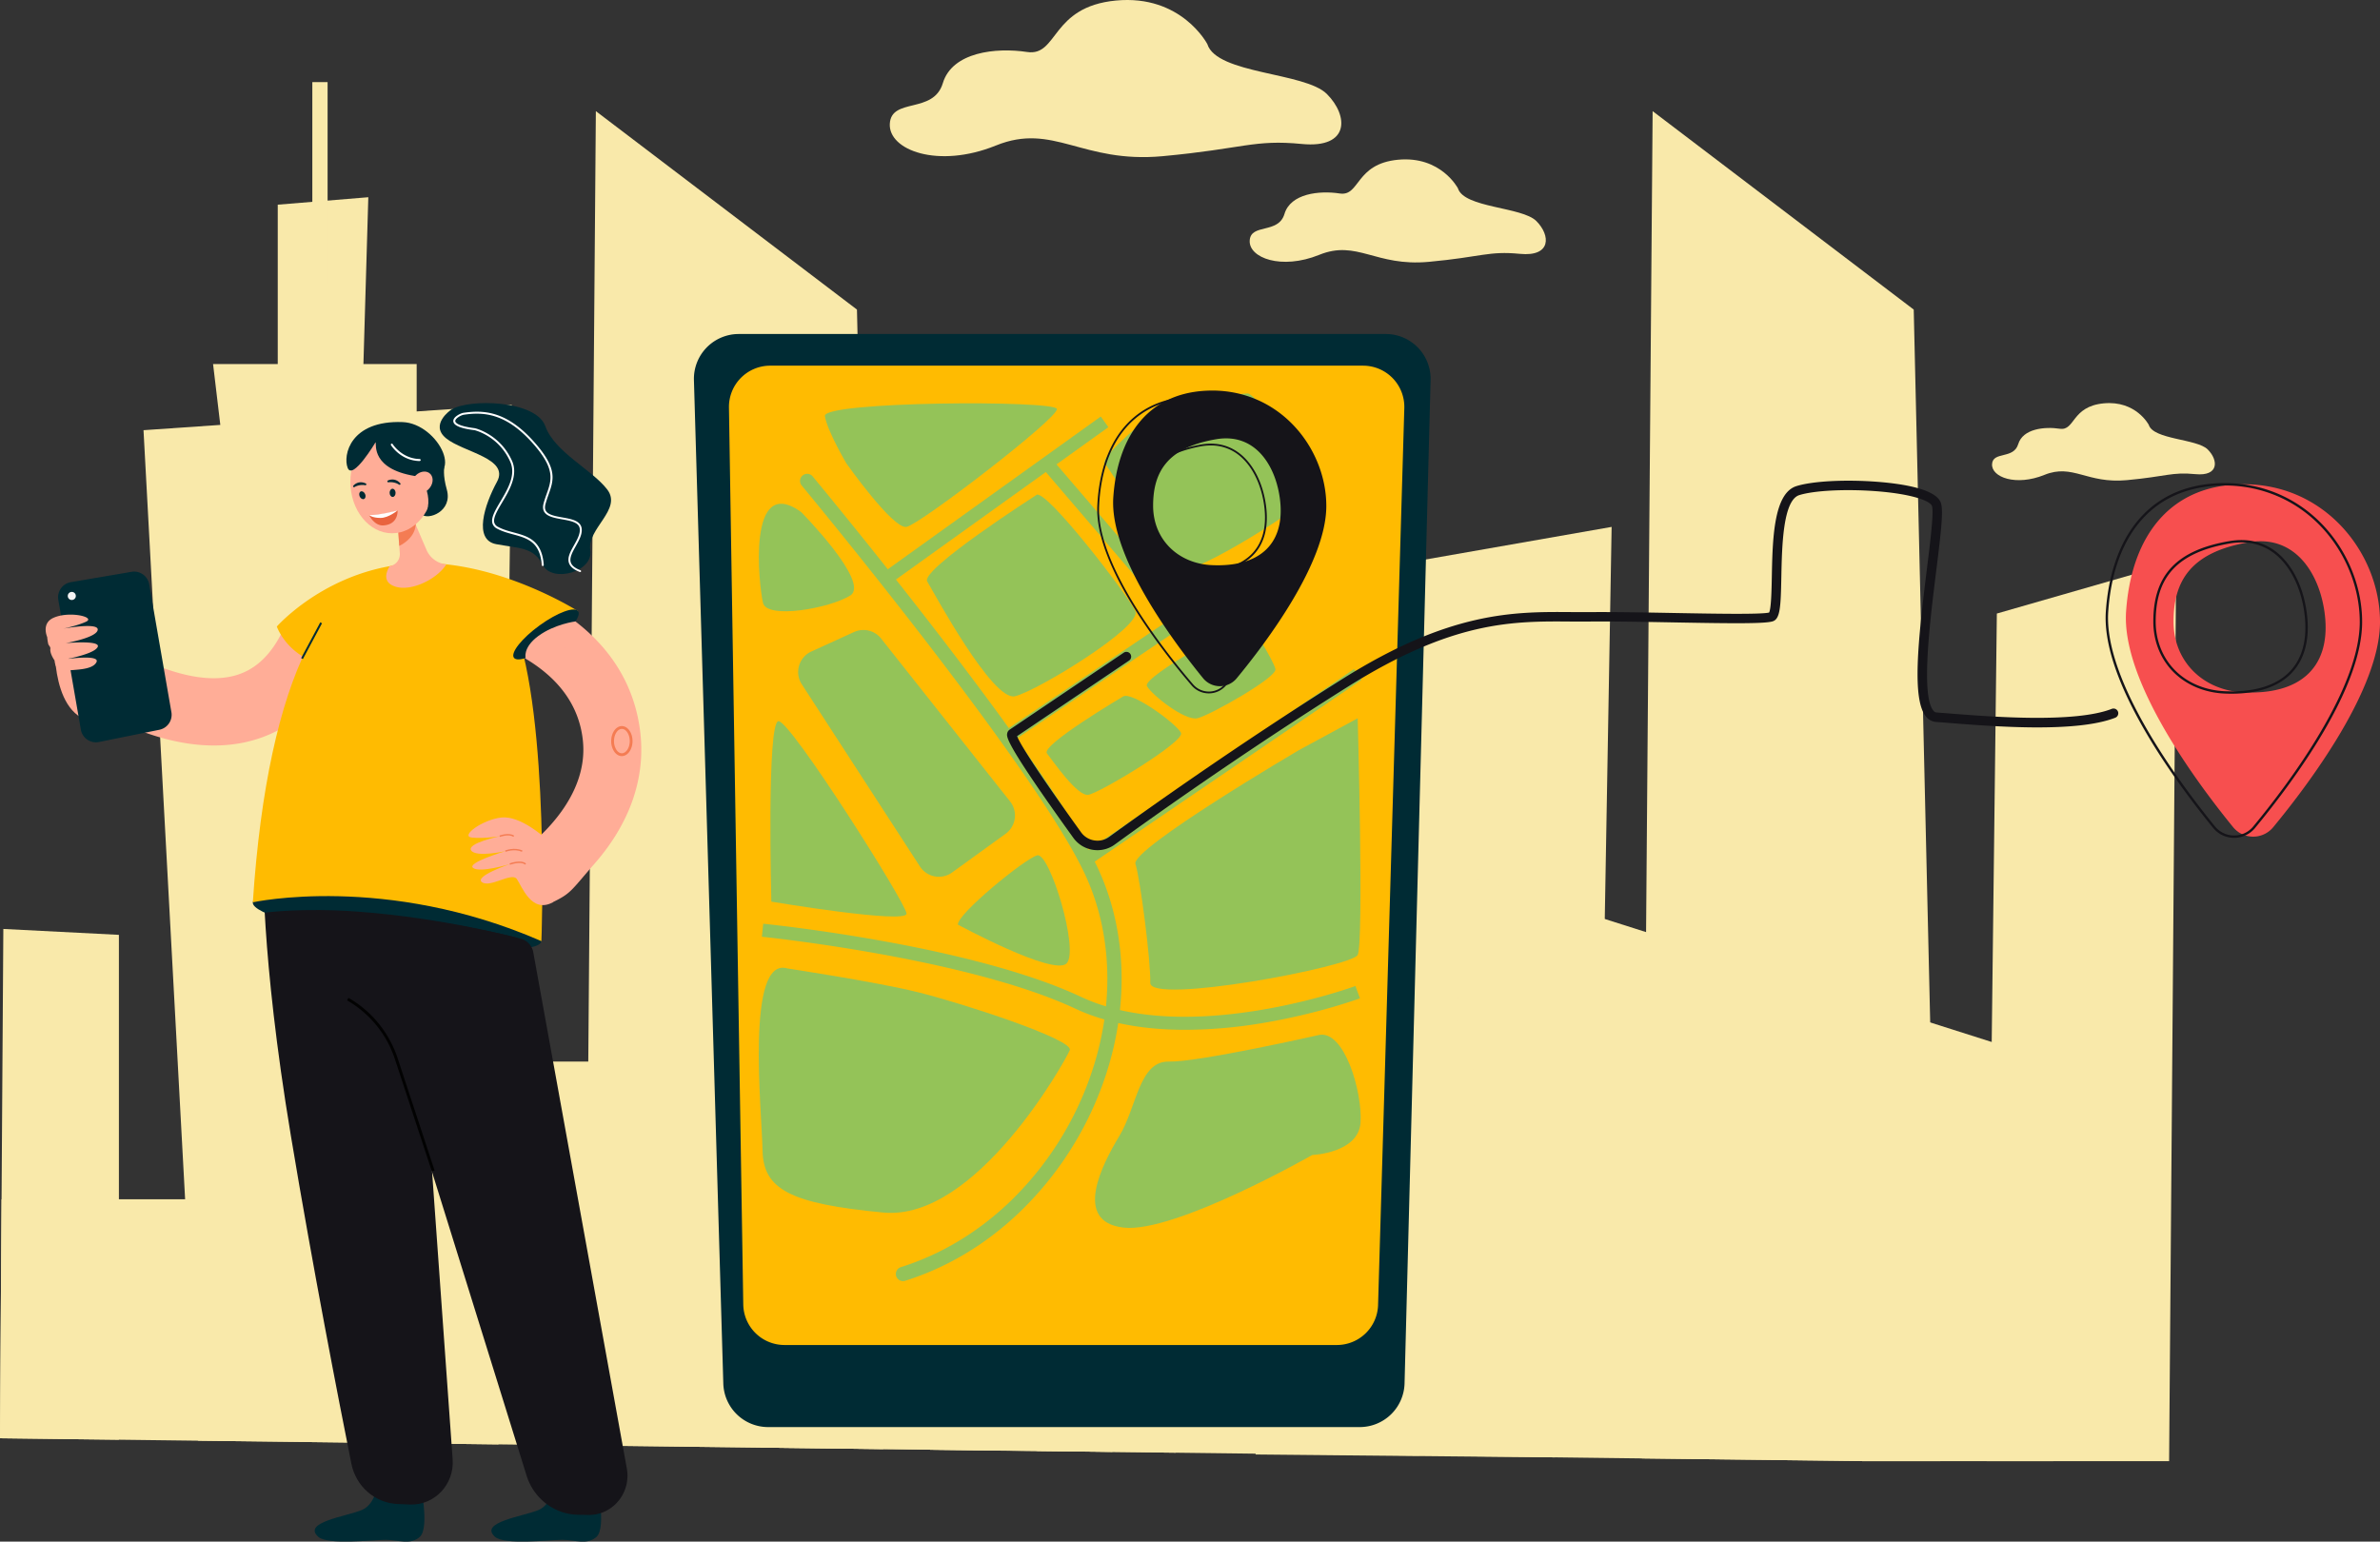 <svg id="_Layer_" data-name="&lt;Layer&gt;" xmlns="http://www.w3.org/2000/svg" viewBox="0 0 2712.2 1757.06"><rect x="0" y="0" width="2712.2" height="1757.06" fill="#333333" stroke="none"/><polygon points="1836.58 600.54 1824.52 1289.9 1772.02 1661.02 1656.13 1659.93 1616.98 1659.54 1430.92 1657.75 1415.23 1431.45 1392.92 709.17 1589.09 643.91 1589.09 643.91 1836.58 600.54" fill="#f9e9aa"/><polygon points="2211.18 1665.34 2123.22 1665.34 1871.04 1662.25 1874.66 1209.96 1883.31 126.67 2180.84 352.84 2200.65 1209.96 2211.18 1665.34" fill="#f9e9aa"/><polygon points="1339.77 1065.5 1339.77 1655.73 1181.97 1653.77 866.16 1649.91 843.57 966.45 1339.77 1065.5" fill="#f9e9aa"/><polygon points="2339.98 1209.96 2339.98 1665.34 2123.22 1665.34 1871.04 1662.25 1772.02 1661.02 1656.13 1659.62 1662.43 994.52 2339.98 1209.96" fill="#f9e9aa"/><polygon points="2479.92 640.52 2479.89 642.68 2471.88 1665.34 2263.96 1665.34 2269.45 1209.96 2275.57 699.29 2479.92 640.52" fill="#f9e9aa"/><polygon points="1616.98 1366.85 1616.98 1659.12 1430.92 1656.83 1339.77 1655.73 1181.97 1653.77 1181.97 1366.85 1616.98 1366.85" fill="#f9e9aa"/><polygon points="1713.9 782.08 1680.9 777.13 1679.1 708.89 1713.9 706.4 1713.9 782.08" fill="#f9e9aa"/><polygon points="2141.21 716.21 2108.21 711.26 2106.4 643.03 2141.21 640.53 2141.21 716.21" fill="#f9e9aa"/><polygon points="1980.66 844.24 1947.66 839.29 1945.85 771.05 1980.66 768.56 1980.66 844.24" fill="#f9e9aa"/><polygon points="1980.66 396.66 1947.66 391.71 1945.85 323.47 1980.66 320.98 1980.66 396.66" fill="#f9e9aa"/><polygon points="2015.46 1103.35 1982.46 1098.4 1980.66 1030.17 2015.46 1027.67 2015.46 1103.35" fill="#f9e9aa"/><polygon points="1713.9 1285.63 1680.9 1280.68 1679.1 1212.45 1713.9 1209.95 1713.9 1285.63" fill="#f9e9aa"/><polygon points="1651.79 1135.87 1618.79 1130.92 1616.99 1062.68 1651.79 1060.19 1651.79 1135.87" fill="#f9e9aa"/><polygon points="583.1 461.51 573.52 1209.96 567.96 1646.25 451.86 1644.82 412.71 1644.32 225.84 1642.06 210.96 1366.85 163.54 490.31 251.05 484.29 474.83 468.93 583.1 461.51" fill="#f9e9aa"/><polygon points="1006.59 1651.64 866.16 1649.91 729.15 1648.21 666.88 1647.45 670.39 1209.96 679.03 126.67 976.57 352.84 996.38 1209.96 1006.59 1651.64" fill="#f9e9aa"/><polygon points="135.5 1065.5 135.5 1640.93 77.41 1640.23 0 1639.26 1.77 1366.85 3.8 1058.78 135.5 1065.5" fill="#f9e9aa"/><polygon points="1135.71 1209.96 1135.71 1653.2 1059.84 1652.27 1006.59 1651.64 866.16 1649.91 729.15 1648.21 666.88 1647.45 567.96 1646.25 451.86 1644.82 451.86 1209.96 1135.71 1209.96" fill="#f9e9aa"/><polygon points="1275.65 724.92 1275.62 726.9 1267.7 1654.83 1254.3 1654.68 1181.97 1653.85 1135.71 1653.34 1059.84 1652.48 1065.17 1246.98 1071.29 778.8 1275.65 724.92" fill="#f9e9aa"/><polygon points="412.71 1366.85 412.71 1644.32 225.84 1642.06 135.5 1640.93 77.41 1640.23 0 1639.26 1.77 1366.85 412.71 1366.85" fill="#f9e9aa"/><polygon points="474.83 512.5 254.41 512.5 242.81 414.93 474.83 414.93 474.83 512.5" fill="#f9e9aa"/><polygon points="412.72 463.71 316.52 463.71 316.52 233.28 419.72 224.79 412.72 463.71" fill="#f9e9aa"/><rect x="355.92" y="93.59" width="17.4" height="230.43" fill="#f9e9aa"/><polygon points="266.01 634.75 233.14 634.75 231.21 561.56 266.01 566.05 266.01 634.75" fill="#f9e9aa"/><polygon points="509.63 782.08 476.63 777.13 474.83 708.89 509.63 706.4 509.63 782.08" fill="#f9e9aa"/><polygon points="936.94 716.21 903.94 711.26 902.13 643.03 936.94 640.53 936.94 716.21" fill="#f9e9aa"/><polygon points="811.19 1103.35 778.19 1098.4 776.38 1030.17 811.19 1027.67 811.19 1103.35" fill="#f9e9aa"/><polygon points="509.63 1285.63 476.63 1280.68 474.83 1212.45 509.63 1209.95 509.63 1285.63" fill="#f9e9aa"/><polygon points="447.52 1135.87 414.52 1130.92 412.72 1062.68 447.52 1060.19 447.52 1135.87" fill="#f9e9aa"/><path d="M1792.06,245.62s-29.5-56.72-104.13-49.62-65.75,64-101.29,58.64-85.3,0-96,35.54-58.64,16-60.42,46.21,55.09,51.53,120.84,24.88,97.73,20.7,190.14,12.13,103.85-19.24,158.54-13.91,53.4-32.12,28.52-57S1802.72,280,1792.06,245.62Z" transform="translate(-416.21 -195.39)" fill="#f9e9aa"/><path d="M2864.89,679.6s-14.56-28-51.39-24.49-32.45,31.57-50,28.94-42.1,0-47.36,17.54-28.94,7.89-29.81,22.8,27.18,25.43,59.63,12.27,48.23,10.22,93.83,6,51.25-9.49,78.24-6.86,26.35-15.85,14.07-28.13S2870.15,696.55,2864.89,679.6Z" transform="translate(-416.21 -195.39)" fill="#f9e9aa"/><path d="M2077.63,410s-19.34-37.21-68.29-32.55-43.12,42-66.43,38.46-56,0-62.94,23.31-38.46,10.49-39.62,30.31,36.13,33.79,79.25,16.31,64.1,13.58,124.7,8,68.12-12.62,104-9.12,35-21.07,18.7-37.39S2084.63,432.55,2077.63,410Z" transform="translate(-416.21 -195.39)" fill="#f9e9aa"/><path d="M1965.7,1821.91H1291.56a51.11,51.11,0,0,1-51.08-49.61L1207,628.67a51.1,51.1,0,0,1,51.08-52.6h737.32a51.1,51.1,0,0,1,51.08,52.43l-29.67,1143.63A51.1,51.1,0,0,1,1965.7,1821.91Z" transform="translate(-416.21 -195.39)" fill="#002b34"/><path d="M1263.22,1682.16,1246.91,659.87a47,47,0,0,1,47-47.71h675.69a47,47,0,0,1,46.94,48.34l-29.9,1022.28a47,47,0,0,1-46.95,45.59H1310.18A47,47,0,0,1,1263.22,1682.16Z" transform="translate(-416.21 -195.39)" fill="#ffbb01"/><path d="M691.75,1042.15c-39.69,7.55-84.61.45-133.68-21.14a373.72,373.72,0,0,1-64.44-36.25L537,922.69l-21.68,31,21.62-31.09c22.57,16.41,92.59,56.16,144.92,43.28,23.76-5.85,42.09-22.31,56-50.32l66.86,35.17c-23.75,47.68-60.08,78.68-105.07,89.66C697.06,1041.07,694.41,1041.64,691.75,1042.15Z" transform="translate(-416.21 -195.39)" fill="#ffad97"/><path d="M596.23,993s-24.66-36.72-49.72-48S505.56,943,505.56,943l-26.89-10.74s-3.86,102,66,84.05C550.22,1014.91,596.23,993,596.23,993Z" transform="translate(-416.21 -195.39)" fill="#ffad97"/><path d="M482.67,879.1,508.36,1027A17.44,17.44,0,0,0,529,1041.09l68.82-13.94a17.44,17.44,0,0,0,13.72-20.08L586.24,861.34a17.45,17.45,0,0,0-20.12-14.21l-69.19,11.8A17.44,17.44,0,0,0,482.67,879.1Z" transform="translate(-416.21 -195.39)" fill="#002b34"/><path d="M493.43,874.51a4.6,4.6,0,1,1,4.47,4.72A4.61,4.61,0,0,1,493.43,874.51Z" transform="translate(-416.21 -195.39)" fill="#f4f4f4"/><path d="M470,921.45s-7.08-15.54,7.15-21.91c18.14-8.11,48.51-.83,37.09,4.47-10.13,4.69-26.11,7.92-26.11,7.92s40.75-7.64,39.44,1.36-36.43,15.1-36.43,15.1,40.37-3.7,36.38,4.41-35.84,13.83-35.84,13.83,39.25-5.73,34.4,3.57-25.75,8.16-34.72,9.7c-8.47,1.45-12.15-3.54-13-11.82,0,0-5.6-7.76-4.76-13.3.31-2.12-1.94-3.79-2.37-5.24A54.47,54.47,0,0,1,470,921.45Z" transform="translate(-416.21 -195.39)" fill="#ffad97"/><path d="M846.55,1883.26s-.65,25.91-18.18,33.22S760,1930.39,779,1947.05c10.89,9.56,62.23,3.38,76.72,3.38s28.11,6.32,38.88-3.38c11.85-10.68,0-63.79,0-63.79s-12.51,6.51-23.76,6.22C854.64,1889.06,846.55,1883.26,846.55,1883.26Z" transform="translate(-416.21 -195.39)" fill="#002b34"/><path d="M1047.92,1883.25s-.65,25.92-18.18,33.23-68.34,13.9-49.36,30.56c10.89,9.56,62.23,3.39,76.72,3.39s28.11,6.31,38.88-3.39c11.85-10.67,0-63.79,0-63.79s-12.51,6.52-23.76,6.23C1056,1889.06,1047.92,1883.25,1047.92,1883.25Z" transform="translate(-416.21 -195.39)" fill="#002b34"/><path d="M716.23,1172.88s-3.25,108.47,31.38,316.55c25,150.22,54.49,301.6,69,374.17,5.18,26,27,44.94,52.89,46l13.9.56c28,1.12,50.69-22.91,48.64-51.48l-35.12-491-8.66-161.6Z" transform="translate(-416.21 -195.39)" fill="#151419"/><path d="M1032.92,1268.34c-1.6,13.2-76.25,11.6-167.65,0S702.73,1237,704.33,1223.8s75.33-14.81,166.72-3.24S1034.51,1255.14,1032.92,1268.34Z" transform="translate(-416.21 -195.39)" fill="#002b34"/><path d="M821.16,1250.36l195.13,626.82c8.17,26.24,31.79,44.22,58.7,44.68l11.73.2c27.69.47,48.86-25.13,43.81-53l-106.74-589a19.4,19.4,0,0,0-13.47-14.52C973.72,1255,817.57,1224.43,821.16,1250.36Z" transform="translate(-416.21 -195.39)" fill="#151419"/><path d="M1045.36,1224.06l-44.24-51.39c.79-.49,87.63-55.32,79.31-133.39-4.33-40.7-28.73-73.44-72.51-97.31a251.58,251.58,0,0,0-69.37-25L949,850.29c1.82.3,45,7.54,90,32.1,63.3,34.52,100.33,86.24,107.07,149.58,5.45,51.15-12.43,102-51.72,147.1C1066.12,1211.41,1067.38,1213.35,1045.36,1224.06Z" transform="translate(-416.21 -195.39)" fill="#ffad97"/><path d="M1002.4,907.45s-26-73.05-118.45-69.72S721.63,962.58,704.33,1223.8c0,0,151.45-33.21,328.86,44.26C1033.19,1268.06,1043,1013.92,1002.4,907.45Z" transform="translate(-416.21 -195.39)" fill="#ffbb01"/><path d="M1075,892l-73.2,53s-168.42,16.85-213.13,8.74-57-44.27-57-44.27,47.62-54.27,128.56-68.76a221.7,221.7,0,0,1,23.67-3,230.6,230.6,0,0,1,40.91.9C1004.82,847.26,1075,892,1075,892Z" transform="translate(-416.21 -195.39)" fill="#ffbb01"/><path d="M1075,892c4,5.74-9.2,22.26-29.41,36.89s-39.82,21.84-43.79,16.1,9.2-22.25,29.42-36.88S1071.06,886.27,1075,892Z" transform="translate(-416.21 -195.39)" fill="#002b34"/><path d="M1124.86,1057.15c-3.36,0-6.48-1.86-8.78-5.24a21.24,21.24,0,0,1-3.37-11.86c0-9.43,5.45-17.1,12.15-17.1s12.16,7.67,12.16,17.1h0c0,9.43-5.46,17.1-12.16,17.1Zm0-31c-4.84,0-8.94,6.36-8.94,13.89a18.07,18.07,0,0,0,2.81,10.06c1.69,2.47,3.86,3.83,6.13,3.83,4.85,0,9-6.36,9-13.89S1129.71,1026.16,1124.86,1026.16Z" transform="translate(-416.21 -195.39)" fill="#f47c53"/><path d="M924.7,838.61a27.53,27.53,0,0,1-22.42-16.4L890,793.58l-3.57-8.31-21-48.86L869,787l2.19,30.39.63,8.67a13.84,13.84,0,0,1-11.41,14.58l-.12,0c-3.74,6.08-8.92,18.46,6.53,23.37,18.15,5.78,47.51-8.51,58.05-25.44Z" transform="translate(-416.21 -195.39)" fill="#ffad97"/><path d="M1036.79,1150s-27.4-25.09-49-22.87-47.6,21.4-33.89,22.87,31.73-1.48,31.73-1.48-38.23,8.12-32.46,16.24,39,.74,39,.74-44.71,13.28-36.78,19.18,41.83-4.43,41.83-4.43-41.11,14-31.73,20.66,33.89-11.8,39.66-3.69,16.59,39.85,41.11,26.57Z" transform="translate(-416.21 -195.39)" fill="#ffad97"/><path d="M908.37,1530.52l-42-127.57a120.93,120.93,0,0,0-54.66-67.41l1.64-2.85a124.22,124.22,0,0,1,56.13,69.24l42,127.57Z" transform="translate(-416.21 -195.39)" fill="#020202"/><path d="M1015.33,946s-4.06-12.17,14.33-25.73,42.24-16.6,42.24-16.6l4.82,23.24-26,11.35Z" transform="translate(-416.21 -195.39)" fill="#ffad97"/><path d="M922.57,728.07s-2,8.31,2.82,25.34c7,24.92-21.49,35.32-28.78,28.21-.9-.88.29-43.26.29-43.26L906,733Z" transform="translate(-416.21 -195.39)" fill="#002b34"/><path d="M890,792.74q0,.42-.06.84c-1.2,16.32-18.66,23.94-18.66,23.94l-.11-.09L869,787c5.34-1.95,12.94-4,17.39-1.77C888.7,786.41,890.16,788.7,890,792.74Z" transform="translate(-416.21 -195.39)" fill="#f47c53"/><ellipse cx="446.83" cy="549.12" rx="47.57" ry="58.69" fill="#ffad97"/><path d="M844.2,699.45c1.32,1.81-6.17,32,49.77,39.21S916.3,678,875,676.47c-59.6-2.21-68.27,37.86-62.55,52.28S844.2,699.45,844.2,699.45Z" transform="translate(-416.21 -195.39)" fill="#002b34"/><path d="M930.41,662.33s-25.13,16.81-5.8,32.63,72.48,22.74,58,49.44-27.06,66.25-1,71.19,42.53,3,53.16,23.73,58,7.91,54.11-16.81,36.73-46.47,19.33-69.21-59.92-42.52-70.55-72.18S950.7,649.48,930.41,662.33Z" transform="translate(-416.21 -195.39)" fill="#002b34"/><path d="M887.8,729.05s22.86,24.1,14.93,48.73c0,0,13.26-14.49,13.55-19.89S913.05,733,913.05,733Z" transform="translate(-416.21 -195.39)" fill="#002b34"/><path d="M904.25,753.36c-5.39,5.14-12.92,5.67-16.83,1.17s-2.7-12.31,2.69-17.45,12.92-5.67,16.83-1.18S909.64,748.21,904.25,753.36Z" transform="translate(-416.21 -195.39)" fill="#ffad97"/><path d="M1077.31,847.38a1.15,1.15,0,0,1-.41-.08c-6.74-2.6-10.75-5.89-12.24-10-2.28-6.33,1.61-13.26,5.73-20.59,3.61-6.43,7.34-13.08,6.44-19-1.06-7-10.3-8.68-20.09-10.42-8.25-1.47-16.78-3-20.17-8.26-1.6-2.5-1.92-5.68-1-9.45,1.08-4.17,2.4-7.89,3.68-11.5,5.5-15.49,9.84-27.73-14.45-55.76-31.15-35.94-57-37.67-80.2-34.19-2.72.41-9.6,4-9.57,7.11,0,1.63,2.25,5.69,22.4,8.22.39.08,28.65,6.67,42.26,37.16,7.25,16.24-3,33.62-11.33,47.59-5.55,9.37-10.34,17.47-8.85,22.9a7.91,7.91,0,0,0,4.22,4.78c5.65,3.07,12,4.78,18.09,6.43,15.73,4.26,32,8.66,34.05,37a1.13,1.13,0,0,1-1.05,1.21,1.1,1.1,0,0,1-1.21-1c-1.93-26.74-16.72-30.74-32.39-35-6.24-1.69-12.69-3.43-18.57-6.63a10.11,10.11,0,0,1-5.32-6.17c-1.75-6.36,3.27-14.84,9.08-24.65,8.43-14.23,18-30.34,11.21-45.52-13.15-29.46-40.3-35.79-40.57-35.85-16.25-2-24.22-5.45-24.28-10.42s8.52-8.93,11.49-9.38c23.89-3.57,50.38-1.82,82.25,35,25.16,29,20.62,41.81,14.87,58-1.26,3.56-2.56,7.24-3.62,11.3-.82,3.18-.6,5.69.67,7.67,2.85,4.44,10.88,5.87,18.66,7.25,10.14,1.8,20.63,3.67,21.93,12.32,1,6.73-2.91,13.72-6.7,20.48s-7.5,13.36-5.58,18.71c1.26,3.5,4.83,6.34,10.93,8.7a1.13,1.13,0,0,1,.65,1.46A1.15,1.15,0,0,1,1077.31,847.38Z" transform="translate(-416.21 -195.39)" fill="#fff"/><path d="M894.41,720.86h0c-21.51-.45-32.2-17.39-32.65-18.11a1.13,1.13,0,1,1,1.93-1.19c.1.17,10.52,16.61,30.77,17a1.13,1.13,0,0,1,0,2.26Z" transform="translate(-416.21 -195.39)" fill="#fff"/><path d="M985.87,1149.28l-.56-1.51c.44-.16,11-4,16.82.1l-.93,1.31C996.05,1145.53,986,1149.24,985.87,1149.28Z" transform="translate(-416.21 -195.39)" fill="#f47c53"/><path d="M992.37,1166.24l-.59-1.49c.43-.17,10.58-4.1,19.82,0l-.65,1.47C1002.32,1162.39,992.47,1166.2,992.37,1166.24Z" transform="translate(-416.21 -195.39)" fill="#f47c53"/><path d="M997.41,1181l-.57-1.5c.53-.2,13-4.8,18.84.14l-1,1.23C1009.5,1176.53,997.53,1181,997.41,1181Z" transform="translate(-416.21 -195.39)" fill="#f47c53"/><path d="M717.87,1235.62s42.48-5.91,106.27-1.19c98.8,7.3,182.71,30.17,182.71,30.17l-31.36,5.27-196.38,7.78-39.53-32.42Z" transform="translate(-416.21 -195.39)" fill="#151419"/><path d="M836.77,782.49a103.32,103.32,0,0,0,32.5-5.34s1.35,16-16.25,17.09C842.79,794.87,836.77,782.49,836.77,782.49Z" transform="translate(-416.21 -195.39)" fill="#e9633e"/><path d="M836.77,782.49s3.93,3.26,13.11,3.22,19.39-8.56,19.39-8.56S849.69,782.53,836.77,782.49Z" transform="translate(-416.21 -195.39)" fill="#fff"/><path d="M858.44,745.07a1.07,1.07,0,0,1-.72-.64,1.08,1.08,0,0,1,.6-1.41c.32-.13,7.61-3.87,14,3.13a1.1,1.1,0,0,1,0,1.53,1.19,1.19,0,0,1-1.53,0c-5-3.34-11.37-2.71-11.64-2.61A1.06,1.06,0,0,1,858.44,745.07Z" transform="translate(-416.21 -195.39)" fill="#002b34"/><path d="M867,757c.08,2.58-1.37,4.72-3.24,4.78s-3.46-2-3.54-4.56,1.37-4.72,3.24-4.78S866.92,754.38,867,757Z" transform="translate(-416.21 -195.39)" fill="#002b34"/><path d="M819.81,750.71a1.08,1.08,0,0,1-.89-1.84c.25-.25,5.56-6.49,14.14-2.45a1.09,1.09,0,0,1,.55,1.43,1.19,1.19,0,0,1-1.43.54,18.49,18.49,0,0,0-11.75,2A1.05,1.05,0,0,1,819.81,750.71Z" transform="translate(-416.21 -195.39)" fill="#002b34"/><path d="M832.26,758.45c1.06,2.35.53,4.88-1.18,5.65s-4-.52-5-2.87-.53-4.89,1.18-5.66S831.2,756.09,832.26,758.45Z" transform="translate(-416.21 -195.39)" fill="#002b34"/><rect x="748.16" y="924.46" width="46.23" height="2.27" transform="translate(-824.91 973.59) rotate(-61.85)" fill="#002b34"/><path d="M1445.23,1655.54a8.14,8.14,0,0,1-2.45-15.9c45.32-14.32,86.69-39,123-73.35a366.71,366.71,0,0,0,82-116.59c38.45-86.6,40.46-180.06,5.53-256.4-55.67-121.68-321.14-441.71-323.82-444.93A8.14,8.14,0,0,1,1342,738c.67.81,68,81.88,141.37,177.08,98.78,128.12,160.93,219.46,184.73,271.48,36.87,80.58,34.88,178.91-5.46,269.77a383.16,383.16,0,0,1-85.71,121.8c-38.07,36.06-81.56,62-129.25,77.06A8,8,0,0,1,1445.23,1655.54Z" transform="translate(-416.21 -195.39)" fill="#94c358"/><rect x="1397.28" y="758.1" width="306.39" height="14.92" transform="translate(-571.84 851.67) rotate(-35.65)" fill="#94c358"/><rect x="1527.87" y="912.16" width="415.53" height="14.92" transform="translate(-633.68 932.77) rotate(-34.01)" fill="#94c358"/><rect x="1678.21" y="695.14" width="14.92" height="234.9" transform="translate(-539.39 1096.6) rotate(-40.58)" fill="#94c358"/><rect x="1623.17" y="1061.41" width="372.61" height="14.92" transform="translate(-703.93 1009.25) rotate(-34.27)" fill="#94c358"/><path d="M1766.83,1369.12c-42.07,0-86.47-6-124.95-24-123.39-57.87-355.11-81.84-357.44-82.07l1.5-14.84c9.6,1,236.6,24.47,362.28,83.41,121.74,57.09,310.72-11.7,312.61-12.4l5.18,14c-2,.73-49.51,18.18-113.33,28.6A539.64,539.64,0,0,1,1766.83,1369.12Z" transform="translate(-416.21 -195.39)" fill="#94c358"/><path d="M1507.87,1249.27s109.15,59.12,123.84,44.15-19.4-126.92-33.54-123.15S1506.29,1237.71,1507.87,1249.27Z" transform="translate(-416.21 -195.39)" fill="#94c358"/><path d="M1895.9,1050.65s-191.19,112.42-185.76,129.43,17.52,110.21,16.89,135.47,229.34-18.26,236.39-31.75,0-269.76,0-269.76Z" transform="translate(-416.21 -195.39)" fill="#94c358"/><path d="M1501.21,1189.8l61-44.14a25.7,25.7,0,0,0,5.09-36.78l-147-185.71a25.7,25.7,0,0,0-30.82-7.43l-48.67,22.2a25.7,25.7,0,0,0-10.9,37.37L1464.57,1183A25.72,25.72,0,0,0,1501.21,1189.8Z" transform="translate(-416.21 -195.39)" fill="#94c358"/><path d="M1295.22,1223.06s154.9,26,154.06,13.56-132.37-220.08-145.92-219.3S1295.22,1223.06,1295.22,1223.06Z" transform="translate(-416.21 -195.39)" fill="#94c358"/><path d="M1596.92,759.8s-132.21,84.75-124.07,98.31,74.56,136.94,100,130.84,145.21-79.32,137.18-97S1605.73,749,1596.92,759.8Z" transform="translate(-416.21 -195.39)" fill="#94c358"/><path d="M1696.12,989.17s-94.17,55.63-86.85,64.88,34.43,49,47.08,47.22,110.19-60.57,105.72-70.51S1706.22,983.09,1696.12,989.17Z" transform="translate(-416.21 -195.39)" fill="#94c358"/><path d="M1838.29,901.79s-121.37,64.87-115,75.68,43.4,39.73,57.41,36.57,90.84-46.47,89-56S1838.29,901.79,1838.29,901.79Z" transform="translate(-416.21 -195.39)" fill="#94c358"/><path d="M1744.94,654.81s-75.93,59.51-69.61,68.58,76.84,119.35,95.82,119.35,149.16-80.36,149.16-94-73.64-104.9-82-104.9S1744.94,654.81,1744.94,654.81Z" transform="translate(-416.21 -195.39)" fill="#94c358"/><path d="M1380.64,723.39s53.21,75.44,68.64,72.53,173.4-124.26,171.36-134.43-267.11-8.81-264.4,8.14S1380.64,723.39,1380.64,723.39Z" transform="translate(-416.21 -195.39)" fill="#94c358"/><path d="M1329.12,778.93s79.55,80.54,56,95.22-94.91,27.35-99.43,8.36S1266.75,734.1,1329.12,778.93Z" transform="translate(-416.21 -195.39)" fill="#94c358"/><path d="M1313.65,1299.21s99.54,15,148.35,27,178.49,54,173.31,66.18-106.63,195.07-212.51,185-136.79-26.26-137.61-70.85S1265.64,1284.71,1313.65,1299.21Z" transform="translate(-416.21 -195.39)" fill="#94c358"/><path d="M1919,1375.08s-137,31.06-170.85,30.26-36.57,52.09-56.25,84.63-53.58,98,4.73,104.59,215-82.75,215-82.75,52.56-2.1,55-36.75S1948.17,1368.67,1919,1375.08Z" transform="translate(-416.21 -195.39)" fill="#94c358"/><path d="M1789.21,640.79c-66.93,4-99.72,54.44-104.3,121.37-4.59,66.25,66.93,162.84,102.25,206.16a24.79,24.79,0,0,0,38.34.19c34.25-41.46,102.15-131.81,102.15-196.4C1927.65,705.08,1872.33,635.81,1789.21,640.79Zm8.48,198.74c-38.63-1.56-67.41-29.08-67.41-67.71s16.29-66.35,71.8-75.81c47.52-8.1,70.25,35.12,73.28,73.66C1879,816.41,1850.67,841.77,1797.69,839.53Z" transform="translate(-416.21 -195.39)" fill="#151419"/><path d="M1793.73,985.67a25.63,25.63,0,0,1-19.61-9.07c-33.32-38.91-110.49-136.71-107.45-204.34,1.54-34.77,10.85-64.35,26.93-85.54,17.74-23.37,43.09-36.59,75.35-39.3h0c36.34-3.06,71,8.38,97.53,32.21,27.41,24.59,44.3,60.75,45.17,96.73.68,28.31-11.35,64.75-35.77,108.29-20.27,36.14-44.81,69.53-61.83,91.18a25.77,25.77,0,0,1-19.85,9.84Zm-24.61-336.2c-31.65,2.66-56.5,15.62-73.87,38.5-15.83,20.85-25,50-26.52,84.38-3,66.89,73.8,164.18,107,202.91a23.77,23.77,0,0,0,36.74-.7c29.74-37.83,98.73-132.88,97.15-198.15-.85-35.42-17.48-71-44.48-95.25-26.12-23.44-60.21-34.7-96-31.69Zm16,198.51-2.77,0h0c-19.13-.32-36.65-7.09-49.36-19.07-12.89-12.15-20.24-29.2-20.69-48-1.08-44.55,20.75-68.78,70.79-78.56,17.08-3.34,32.16-.27,44.84,9.12,16.85,12.49,28.6,36.28,31.41,63.65,2.23,21.92-2.5,39.4-14.06,52C1832.62,840.77,1811.86,848,1785.08,848ZM1796,703.09a65.67,65.67,0,0,0-12.54,1.26c-62.61,12.24-69.82,47.31-69.12,76.49.44,18.24,7.56,34.78,20,46.55,12.33,11.63,29.37,18.2,48,18.5h0c27.54.51,48.74-6.49,61.38-20.22,11.14-12.11,15.69-29.06,13.53-50.36-2.76-26.8-14.19-50.06-30.59-62.21A50.39,50.39,0,0,0,1796,703.09Z" transform="translate(-416.21 -195.39)" fill="#151419"/><path d="M2963.38,747.64c-79.78,4.76-118.85,64.89-124.32,144.67-5.46,79,79.78,194.1,121.88,245.73a29.55,29.55,0,0,0,45.7.24c40.82-49.43,121.77-157.12,121.77-234.11C3128.41,824.28,3062.47,741.71,2963.38,747.64Zm10.12,236.89c-46.05-1.86-80.36-34.65-80.36-80.71s19.42-79.08,85.59-90.36c56.64-9.65,83.74,41.87,87.34,87.8C3070.38,957,3036.65,987.21,2973.5,984.53Z" transform="translate(-416.21 -195.39)" fill="#f74f4f"/><path d="M2962.15,1150.33h-.2a30.71,30.71,0,0,1-23.77-11.43c-21.82-26.76-53.22-68.06-78.9-112.8-31.11-54.21-45.68-99.26-43.28-133.89,2.84-41.41,14.8-76.41,34.59-101.21,21.83-27.37,52.45-42.41,91-44.72h0c43.44-2.6,84.41,12,115.4,41.23,32,30.12,51.07,73.73,51.07,116.66,0,75.83-76.49,179.77-122.08,235A30.84,30.84,0,0,1,2962.15,1150.33ZM2941.76,749c-37.76,2.26-67.72,17-89.05,43.7-19.45,24.37-31.2,58.85-34,99.71-5.51,79.59,83.18,197.7,121.57,244.79a28,28,0,0,0,21.68,10.43h.19a28.11,28.11,0,0,0,21.74-10.21c20.85-25.24,51-64.21,76.07-106.54,30.12-50.78,45.38-93.41,45.38-126.7,0-42.19-18.77-85.07-50.21-114.69-30.44-28.66-70.7-43-113.37-40.49Zm17.46,237.06c-2.45,0-4.94-.06-7.48-.16h0c-22.81-.93-43.53-9.51-58.35-24.18-15-14.88-23.31-35.44-23.31-57.89,0-53.19,26.74-81.47,86.72-91.7,20.49-3.49,38.41.61,53.27,12.19,19.75,15.39,33.08,44.12,35.65,76.85,2,26.21-4.13,46.94-18.3,61.61C3012.65,978.06,2989.17,986.05,2959.22,986.05Zm11.29-172.42a78.62,78.62,0,0,0-13.26,1.17c-31.35,5.34-53.21,15.71-66.8,31.68-11.88,14-17.66,32.72-17.66,57.34,0,21.72,8,41.6,22.51,56,14.33,14.19,34.42,22.49,56.55,23.39h0c32.73,1.38,58.2-6.33,73.62-22.3,13.6-14.08,19.51-34.1,17.54-59.51-2.51-32-15.45-60-34.61-74.92A60.06,60.06,0,0,0,2970.51,813.63Z" transform="translate(-416.21 -195.39)" fill="#151419"/><path d="M1666.92,1164.39a34.36,34.36,0,0,1-5.43-.43,33.75,33.75,0,0,1-22.18-13.71c-77.37-107.47-76.09-114.64-75.32-118.92a6.41,6.41,0,0,1,2.71-4.25l130.1-87.79a5.42,5.42,0,1,1,6.07,9l-127.63,86.12c2.5,6.62,15.4,29.68,72.88,109.52a23,23,0,0,0,15.09,9.33,22.74,22.74,0,0,0,17.06-4.07c39.37-28.61,144-103.4,265.66-179.87C2068.82,892,2141.73,892.56,2206,893c7.26.05,14.76.11,22.08.05,27.6-.24,62.3.39,95.85,1,46.27.84,98.53,1.79,108.31-.5,2.39-4.6,2.8-25.3,3.1-40.56.84-42.47,1.89-95.33,28-103.54,18.2-5.71,54.9-7.7,91.32-5,30.09,2.28,67.22,8.23,73.19,23.7,3.27,8.46.45,32.78-5.25,78.62-7,56.19-17.55,141.09-3.24,158.47a5.11,5.11,0,0,0,3.81,2.23c4.38.31,9.63.72,15.59,1.19,46,3.62,141.81,11.16,184-5.34a5.42,5.42,0,1,1,3.95,10.1c-44.45,17.41-138.32,10-188.75,6-5.92-.46-11.15-.87-15.49-1.18a16.11,16.11,0,0,1-11.44-6.15c-16-19.44-9.41-84.14.85-166.71,3.91-31.43,8.34-67.06,5.91-73.37-2.3-5.93-23.27-13.72-63.89-16.79-34.64-2.62-70.52-.77-87.26,4.48-18.71,5.87-19.76,58.55-20.45,93.4-.66,33.7-1.27,47.49-9.62,50.38-8.77,3-48.59,2.48-112.83,1.31-33.48-.61-68.1-1.24-95.56-1-7.4.07-14.95,0-22.25,0-65.89-.48-134-1-254.25,74.62-121.33,76.3-225.78,150.92-265,179.46A33.41,33.41,0,0,1,1666.92,1164.39Z" transform="translate(-416.21 -195.39)" fill="#151419"/></svg>
